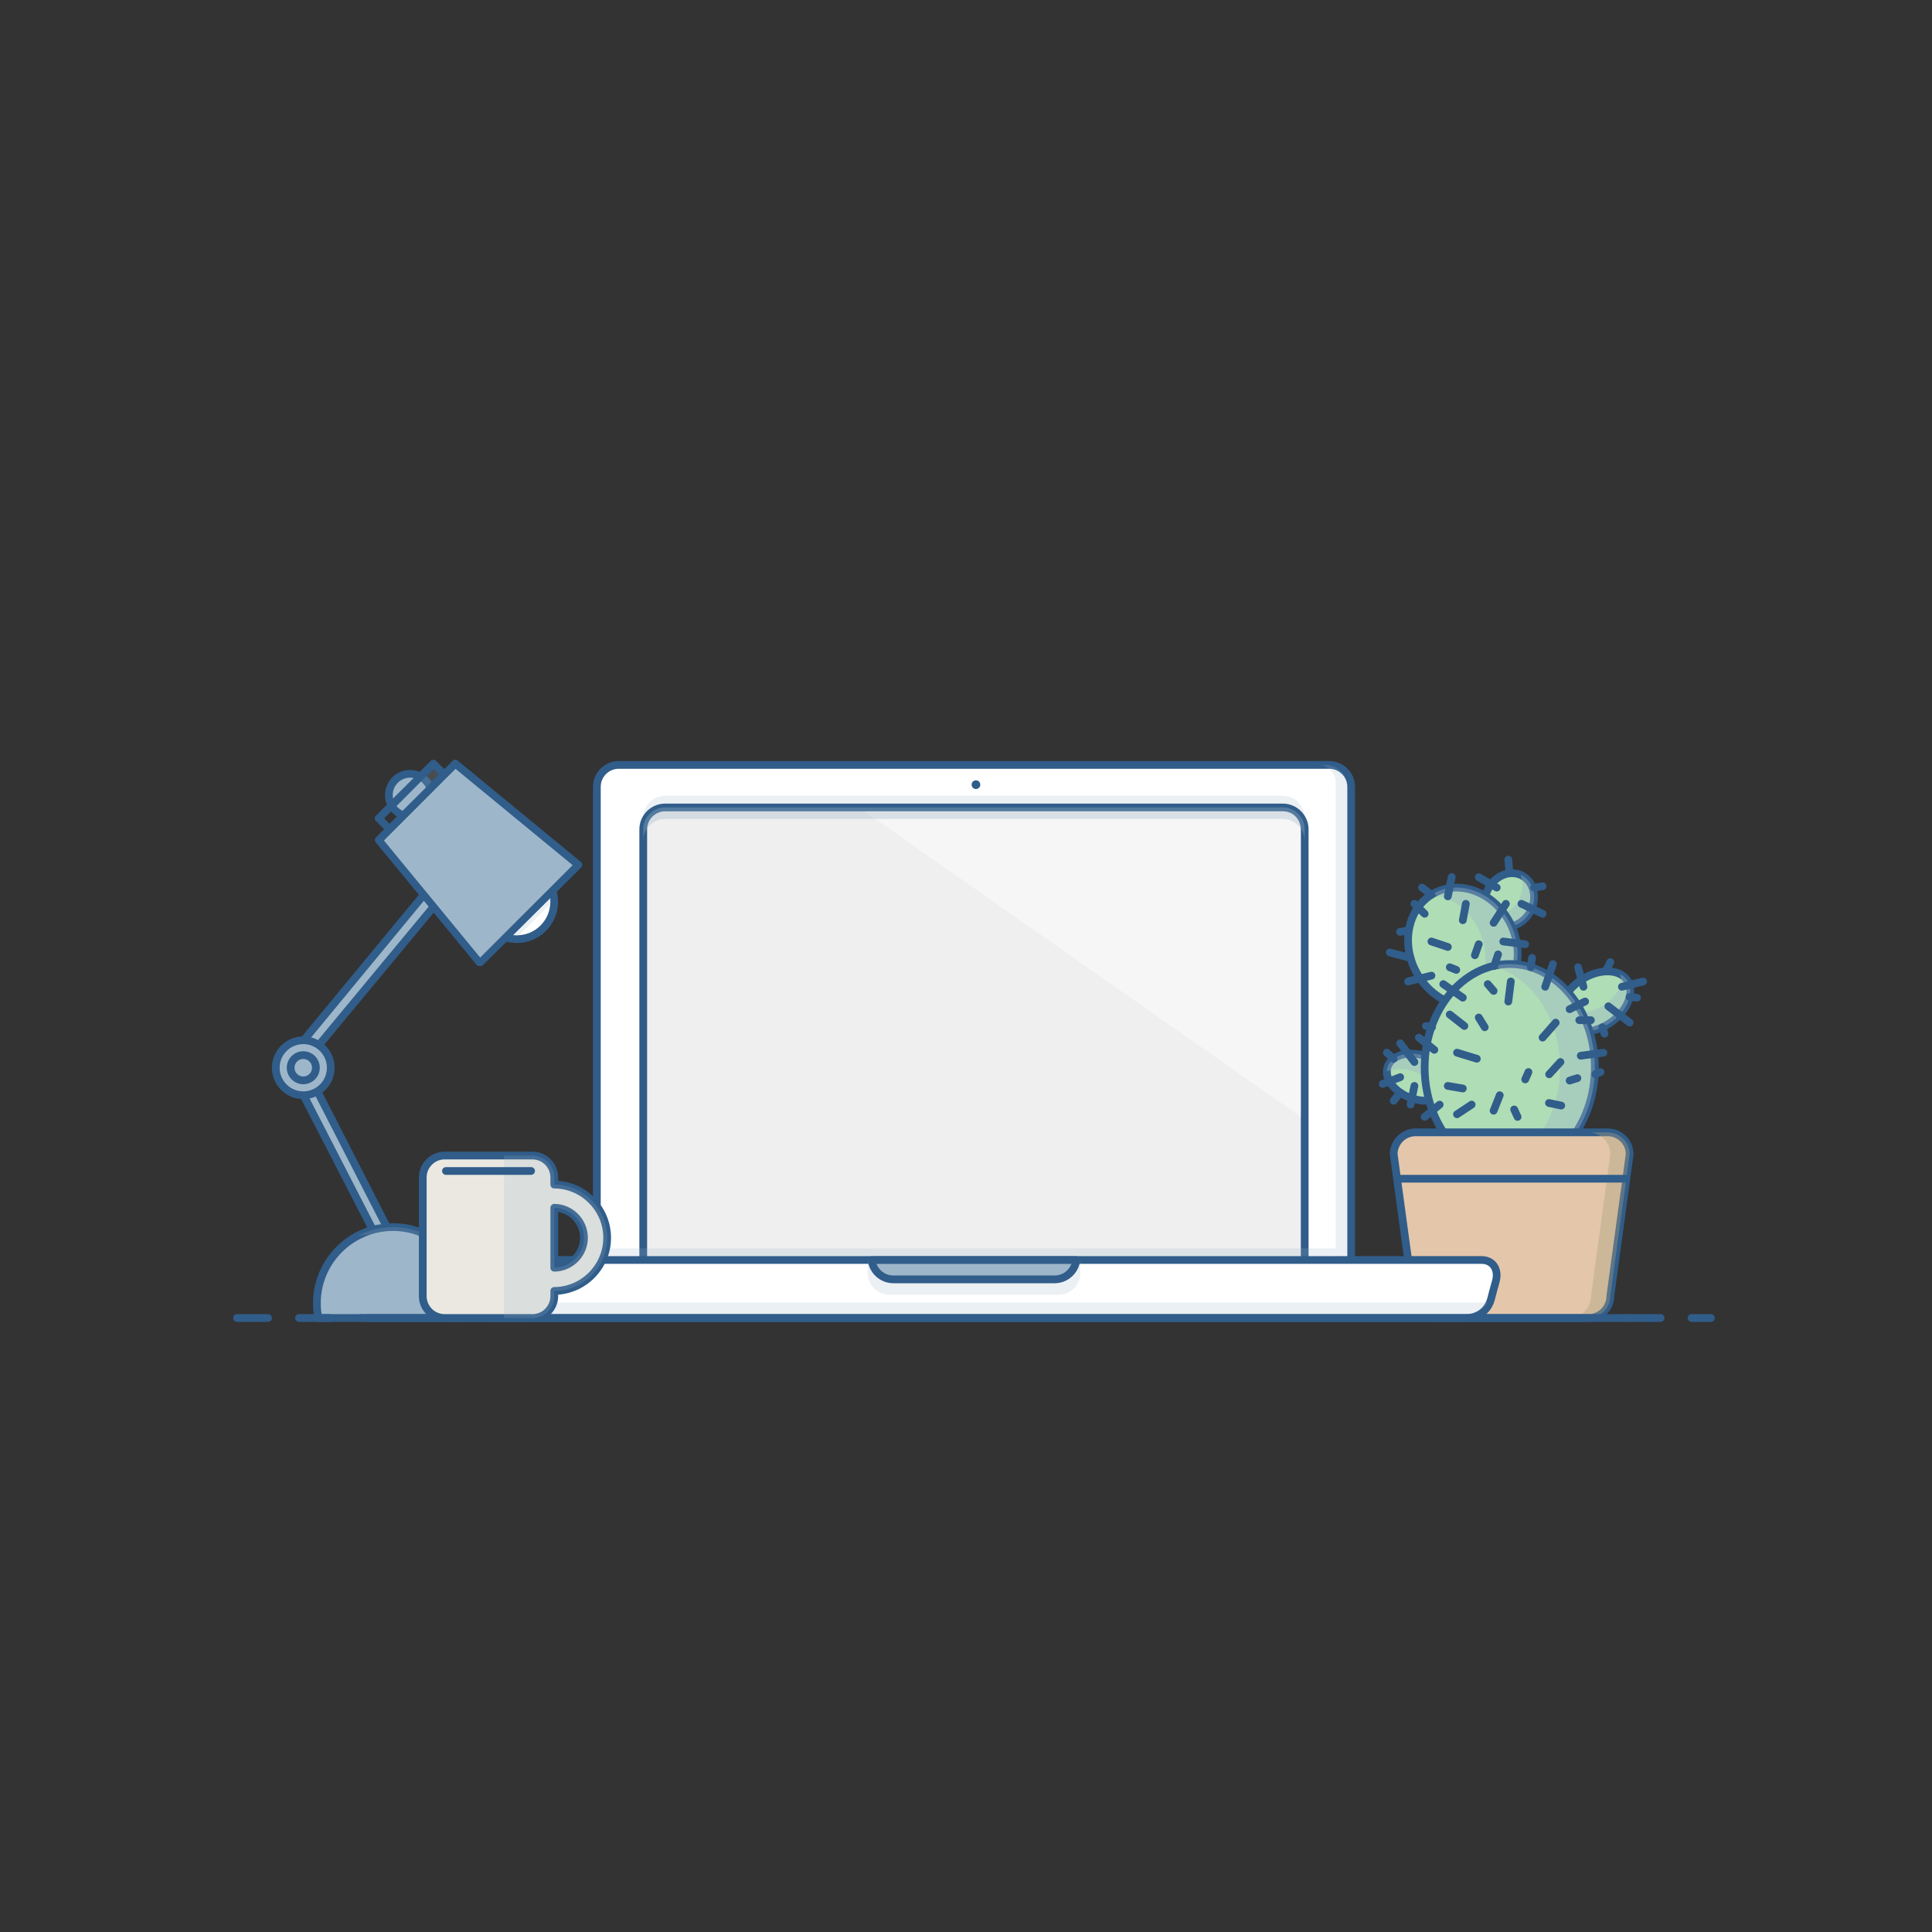 <svg xmlns="http://www.w3.org/2000/svg" width="2000" height="2000"><rect width="100%" height="100%" fill="#333333" stroke="none"/><rect width="100%" height="100%" fill="none"/><g class="currentLayer"><path d="M-349.157 1441.643h-139.87c-39.832 0-72.125-32.245-72.125-72.077 0-39.827 32.293-72.076 72.125-72.076h48.078c39.828 0 72.12-32.245 72.12-72.077s-32.292-72.077-72.12-72.077h-288.48c-39.831 0-72.123-32.245-72.123-72.077 0-39.831 32.292-72.077 72.123-72.077h485.18c39.827 0 72.119-32.245 72.119-72.077s-32.292-72.077-72.12-72.077h-345.31c-39.827 0-72.116-32.25-72.116-72.077 0-39.832 32.289-72.077 72.117-72.077h131.13c39.832 0 72.12-32.246 72.12-72.077 0-39.832-32.288-72.077-72.12-72.077h-288.48c-39.827 0-72.12-32.246-72.12-72.078s32.293-72.077 72.12-72.077h43.708c39.83 0 72.123-32.245 72.123-72.077 0-39.828-32.292-72.077-72.123-72.077h-437.1c-39.828 0-72.12 32.249-72.12 72.077 0 39.832 32.292 72.077 72.12 72.077h26.227c39.832 0 72.12 32.246 72.12 72.077s-32.288 72.078-72.12 72.078h-48.083c-39.828 0-72.12 32.245-72.12 72.077 0 39.83 32.292 72.077 72.12 72.077h-8.74c39.828 0 72.12 32.246 72.12 72.077 0 39.828-32.292 72.077-72.12 72.077h-476.44c-39.832 0-72.124 32.245-72.124 72.077s32.292 72.077 72.124 72.077h122.38c39.828 0 72.12 32.246 72.12 72.077 0 39.832-32.292 72.077-72.12 72.077h-17.483c-39.832 0-72.124 32.245-72.124 72.077s32.292 72.077 72.124 72.077h327.82c39.828 0 72.12 32.249 72.12 72.076 0 39.832-32.292 72.077-72.12 72.077h-166.1c-39.832 0-72.124 32.246-72.124 72.078 0 39.83 32.292 72.076 72.124 72.076h1031.5c39.83 0 72.124-32.245 72.124-72.076 0-39.832-32.292-72.078-72.123-72.078z" fill="#A7CFE8" class="selected"/><path fill="#9DB6C9" d="M438.75 926.19L311.52 1080.4l12.01 9.4 126.86-153.01z"/><path d="M323.52 1093.8c-.86 0-1.724-.277-2.456-.845l-12.013-9.342a4.022 4.022 0 0 1-1.521-2.722 4.019 4.019 0 0 1 .892-2.988l127.24-154.23a4.006 4.006 0 0 1 5.784-.411l11.637 10.598a4.005 4.005 0 0 1 .387 5.518l-126.86 152.97a4.004 4.004 0 0 1-3.085 1.446zm-6.295-13.976l5.694 4.427 121.95-147.04-5.701-5.193-121.94 147.81z" fill="#305D8A"/><path fill="#9DB6C9" d="M314.27 1133.8l75.33 146.5h16.02l-78.58-153.5z"/><path d="M405.62 1284.3h-16.017a4.007 4.007 0 0 1-3.563-2.175l-75.331-146.49a4.009 4.009 0 0 1 1.635-5.342l12.768-7.008a4.033 4.033 0 0 1 3.105-.316 4.018 4.018 0 0 1 2.389 2.002l78.58 153.5a4.007 4.007 0 0 1-3.566 5.831zm-13.573-8.009h7.023l-73.716-144-5.74 3.147 72.433 140.86z" fill="#305D8A"/><path d="M440.17 807.52c8.595 8.603 8.595 22.547 0 31.146-8.604 8.599-22.548 8.599-31.15 0-8.596-8.599-8.596-22.543 0-31.146 8.602-8.599 22.546-8.599 31.15 0z" fill="#9DB6C9"/><path d="M424.59 849.12c-6.953 0-13.491-2.706-18.407-7.622-10.144-10.147-10.144-26.657 0-36.809 4.916-4.916 11.454-7.622 18.407-7.622s13.491 2.706 18.406 7.622c10.144 10.151 10.144 26.661 0 36.809-4.916 4.916-11.454 7.622-18.406 7.622zm0-44.043a17.917 17.917 0 0 0-12.745 5.275c-7.019 7.027-7.019 18.461 0 25.484a17.915 17.915 0 0 0 12.745 5.275c4.813 0 9.338-1.874 12.744-5.275 7.02-7.023 7.02-18.457 0-25.484a17.915 17.915 0 0 0-12.744-5.275z" fill="#305D8A"/><path d="M562.38 906.16c15.11 15.114 15.11 39.617 0 54.73-15.11 15.106-39.617 15.11-54.73 0-15.11-15.114-15.106-39.621 0-54.73 15.114-15.11 39.62-15.11 54.73 0z" fill="#fff"/><path d="M535.02 976.22c-11.407 0-22.133-4.442-30.196-12.505-16.647-16.651-16.647-43.742 0-60.393 8.067-8.063 18.789-12.505 30.196-12.505 11.411 0 22.133 4.442 30.196 12.505 16.647 16.651 16.647 43.742 0 60.393-8.063 8.063-18.789 12.505-30.196 12.505zm0-77.395c-9.268 0-17.98 3.609-24.534 10.159-13.522 13.526-13.522 35.542 0 49.068 6.554 6.55 15.266 10.16 24.534 10.16s17.98-3.609 24.534-10.16c13.522-13.526 13.522-35.542 0-49.068-6.55-6.55-15.262-10.159-24.534-10.159z" fill="#305D8A"/><rect transform="rotate(-45.001 430.212 828.736)" x="390.21" y="814.75" fill="#9DB6C9"/><path d="M411.85 870.99a3.992 3.992 0 0 1-2.831-1.173l-19.818-19.818a4.003 4.003 0 0 1 0-5.662l56.631-56.631a4.006 4.006 0 0 1 5.662 0l19.818 19.822a4.003 4.003 0 0 1 0 5.662l-56.631 56.627a3.99 3.99 0 0 1-2.831 1.173zm-14.156-23.822l14.156 14.156 50.969-50.965-14.156-14.16-50.969 50.969z" fill="#305D8A"/><path fill="#9DB6C9" d="M598.73 895.3L496.79 997.23 392.03 869.81l79.28-79.28z"/><path d="M496.79 1000h-.195c-1.126 0-2.178.032-2.897-.844l-104.76-127.11c-1.311-1.591-1.197-3.758.262-5.216l79.28-79.206c1.462-1.455 3.793-1.529 5.373-.223l127.42 104.78a4.03 4.03 0 0 1 1.459 2.905 4.025 4.025 0 0 1-1.169 3.035l-101.93 101.32c-.751.755-1.772.559-2.832.559zm-99.363-129.92l99.653 121.2 95.692-95.692-121.2-99.653-74.141 74.141z" fill="#305D8A"/><path fill="#9DB6C9" d="M544.93 943.43l47.67-47.66-121.02-99.83L434.5 833zM423.172 821.686l25.484-25.484 5.663 5.663-25.484 25.483zM427.9 805.64s-11.571-3.136-19.591 8.932c0 0 6.14-1.146 9.209 1.45L427.9 805.64zM530.41 968.8l6.03.12 31.14-31.15 2.83-2.83-.24-5.42-39.4 39.4" opacity=".2"/><path d="M342.42 1105.3c0 15.721-12.744 28.461-28.464 28.461s-28.464-12.74-28.464-28.461c0-15.724 12.744-28.468 28.464-28.468s28.464 12.744 28.464 28.468z" fill="#9DB6C9"/><path d="M313.95 1137.8c-17.902 0-32.468-14.563-32.468-32.465 0-17.905 14.566-32.472 32.468-32.472s32.468 14.566 32.468 32.472c0 17.902-14.566 32.465-32.468 32.465zm0-56.928c-13.487 0-24.459 10.972-24.459 24.463 0 13.484 10.973 24.456 24.459 24.456s24.46-10.972 24.46-24.456c0-13.492-10.973-24.463-24.46-24.463z" fill="#305D8A"/><path d="M313.52 1080.9v48.919c12.013 0 24.459-10.949 24.459-24.456.001-13.514-12.446-24.463-24.459-24.463z" fill="#9DB6C9" opacity=".2"/><path d="M327.04 1105.3c0 7.223-5.858 13.081-13.084 13.081s-13.084-5.858-13.084-13.081c0-7.229 5.858-13.088 13.084-13.088s13.084 5.858 13.084 13.088z" fill="#9DB6C9"/><path d="M313.95 1122.4c-9.424 0-17.088-7.664-17.088-17.085 0-9.424 7.665-17.092 17.088-17.092 9.424 0 17.089 7.668 17.089 17.092 0 9.421-7.665 17.085-17.089 17.085zm0-26.168c-5.005 0-9.08 4.074-9.08 9.083 0 5.006 4.075 9.077 9.08 9.077s9.08-4.071 9.08-9.077c0-5.009-4.075-9.083-9.08-9.083z" fill="#305D8A"/><path d="M484.19 1364.4a79.304 79.304 0 0 0 1.509-15.281c0-43.531-35.288-78.819-78.819-78.819s-78.822 35.288-78.822 78.819c0 5.231.536 10.335 1.509 15.281h154.62z" fill="#9DB6C9"/><path d="M484.19 1368.4H329.57a4.009 4.009 0 0 1-3.93-3.23 83.314 83.314 0 0 1-1.584-16.056c0-45.671 37.157-82.823 82.827-82.823s82.823 37.152 82.823 82.823c0 5.29-.532 10.69-1.583 16.052a4.006 4.006 0 0 1-3.931 3.234zm-151.26-8.009h147.89a74.65 74.65 0 0 0 .872-11.277c0-41.251-33.563-74.814-74.815-74.814-41.255 0-74.818 33.563-74.818 74.814 0 3.726.293 7.507.868 11.277z" fill="#305D8A"/><path d="M406.88 1270.3c-13.292 0-25.793 3.324-36.781 9.131 4.161-.677 8.404-1.123 12.756-1.123 43.531 0 78.818 35.288 78.818 78.819 0 2.456-.14 4.876-.367 7.273h22.884a79.304 79.304 0 0 0 1.509-15.281c0-43.531-35.288-78.819-78.819-78.819zM440.99 935.27L325.75 1075.1l3.46 1.8 114.28-138.29zM326.87 1135.1l-3.17 1.4 67.74 131.8h3.67z" fill="#9DB6C9" opacity=".2"/><path d="M1584.7 942.83c-7.085 14.003-22.727 20.35-34.939 14.167-12.203-6.174-16.36-22.54-9.271-36.543 7.086-14.007 22.729-20.35 34.936-14.171 12.211 6.179 16.361 22.539 9.274 36.547z" fill="#AFDDB5"/><path d="M1559.7 963.36c-4.169 0-8.142-.938-11.814-2.796-6.948-3.52-11.898-9.882-13.939-17.925-1.991-7.841-.959-16.365 2.904-24.002 5.757-11.375 16.948-18.731 28.512-18.731 4.168 0 8.142.942 11.806 2.796 14.159 7.164 19.114 25.973 11.042 41.927-5.76 11.38-16.948 18.731-28.511 18.731zm5.662-55.446c-8.571 0-16.956 5.631-21.363 14.339-2.991 5.909-3.805 12.451-2.291 18.415 1.463 5.764 4.942 10.292 9.796 12.748 2.538 1.287 5.295 1.936 8.196 1.936 8.571 0 16.955-5.627 21.362-14.335 6.081-12.017 2.71-25.997-7.509-31.166-2.536-1.284-5.293-1.937-8.191-1.937z" fill="#305D8A"/><path d="M1575.4 906.28c-.499-.254-1.016-.454-1.524-.665 3.223 7.418 3.074 16.732-1.212 25.199-6.796 13.429-21.448 19.783-33.411 14.833 2.111 4.856 5.655 8.908 10.483 11.348 12.213 6.183 27.854-.164 34.939-14.167 7.088-14.009 2.938-30.369-9.275-36.548z" fill="#9DB6C9" opacity=".38"/><path d="M1562.8 954.83c16.212 30.892 7.625 67.334-19.177 81.399-26.811 14.065-61.676.422-77.884-30.47-16.213-30.889-7.63-67.33 19.177-81.4 26.806-14.065 61.672-.421 77.884 30.471z" fill="#AFDDB5"/><path d="M1521 1045.8c-23.505 0-46.554-14.978-58.715-38.155-8.29-15.793-10.738-33.473-6.894-49.787 3.891-16.518 13.748-29.668 27.756-37.02 7.586-3.981 15.853-5.999 24.572-5.999 23.506 0 46.555 14.977 58.72 38.154 8.286 15.794 10.738 33.478 6.894 49.788-3.895 16.521-13.749 29.669-27.756 37.021-7.586 3.98-15.856 5.998-24.577 5.998zm-13.28-122.95c-7.409 0-14.425 1.712-20.85 5.083-11.923 6.257-20.335 17.539-23.686 31.765-3.398 14.434-1.201 30.142 6.194 44.227 10.793 20.573 31.057 33.868 51.621 33.868 7.41 0 14.43-1.712 20.854-5.083 11.919-6.253 20.331-17.535 23.682-31.761 3.402-14.437 1.205-30.146-6.19-44.23-10.796-20.573-31.06-33.869-51.625-33.869z" fill="#305D8A"/><path d="M1562.8 954.83c-16.212-30.893-51.078-44.536-77.884-30.47-1.014.532-1.943 1.153-2.906 1.748 22.748 1.999 44.153 19.529 52.447 45.564 8.725 27.389.188 55.517-19.208 69.727 9.698 1.057 19.478-.5 28.374-5.169 26.802-14.066 35.389-50.508 19.177-81.4z" fill="#9DB6C9" opacity=".38"/><ellipse transform="rotate(18.584 1468.807 1115.197)" cx="1468.8" cy="1115.1" rx="34.036" ry="23.024" fill="#AFDDB5"/><path d="M1476.5 1143.5c-5.419 0-10.93-.932-16.376-2.762-20.222-6.8-32.276-23.377-27.448-37.743 3.372-10.03 14.215-16.26 28.293-16.26 5.419 0 10.93.931 16.377 2.761 20.221 6.801 32.275 23.377 27.447 37.744-3.372 10.029-14.215 16.26-28.293 16.26zm-15.532-48.756c-10.371 0-18.493 4.238-20.698 10.801-3.289 9.775 6.972 22.414 22.402 27.6 4.626 1.557 9.275 2.346 13.827 2.346 10.371 0 18.493-4.238 20.698-10.8 3.289-9.776-6.973-22.415-22.402-27.601-4.625-1.556-9.275-2.346-13.827-2.346z" fill="#305D8A"/><path d="M1476.1 1093.3c-17.816-5.99-35.546-1.075-39.597 10.977-.544 1.619-.794 3.289-.81 4.975 7.637-3.188 17.992-3.434 28.393.066 15.424 5.186 25.838 16.842 25.735 27.697 5.443-2.272 9.519-6.029 11.203-11.043 4.052-12.052-7.105-26.682-24.924-32.672z" fill="#9DB6C9" opacity=".38"/><path d="M1684.6 1015c8.149 12.361-.055 32.156-18.332 44.212-18.273 12.056-39.703 11.802-47.855-.56-8.149-12.36.055-32.158 18.328-44.211 18.281-12.056 39.702-11.806 47.859.559z" fill="#AFDDB5"/><path d="M1639 1072.1c-10.637 0-19.126-3.993-23.909-11.238-9.354-14.191-.621-36.512 19.466-49.76 9.331-6.151 19.807-9.542 29.501-9.542 10.637 0 19.126 3.993 23.908 11.238 9.354 14.188.618 36.508-19.471 49.76-9.326 6.152-19.802 9.542-29.495 9.542zm25.057-62.531c-8.142 0-17.054 2.917-25.09 8.22-16.126 10.633-23.998 28.339-17.189 38.662 3.249 4.928 9.365 7.641 17.222 7.641 8.145 0 17.053-2.921 25.085-8.22 16.127-10.637 23.998-28.343 17.194-38.662-3.25-4.928-9.366-7.641-17.222-7.641z" fill="#305D8A"/><path d="M1684.6 1015c-1.857-2.815-4.427-4.97-7.469-6.526 4.356 13.93-8.481 30.725-28.983 37.717-11.982 4.087-23.933 3.902-32.817.324-.21 4.419.743 8.587 3.082 12.138 8.152 12.361 29.582 12.615 47.855.56 18.277-12.057 26.481-31.852 18.332-44.213z" fill="#9DB6C9" opacity=".38"/><ellipse cx="1562.9" cy="1105.1" rx="88.094" ry="107.11" fill="#AFDDB5"/><path d="M1562.9 1216.2c-50.785 0-92.099-49.847-92.099-111.12s41.313-111.12 92.099-111.12 92.099 49.846 92.099 111.12-41.314 111.12-92.099 111.12zm0-214.23c-46.366 0-84.09 46.257-84.09 103.11 0 56.854 37.724 103.11 84.09 103.11s84.09-46.256 84.09-103.11c-.001-56.853-37.724-103.11-84.09-103.11z" fill="#305D8A"/><path d="M1562.9 998c-6.179 0-12.2.782-18.019 2.252 40.011 10.113 70.074 53.213 70.074 104.86s-30.063 94.75-70.074 104.86a73.342 73.342 0 0 0 18.019 2.252c48.654 0 88.094-47.957 88.094-107.11s-39.44-107.11-88.094-107.11z" fill="#9DB6C9" opacity=".38"/><path d="M1667 1341.7c0 12.537-10.167 22.7-22.704 22.7h-158.81c-12.536 0-22.704-10.163-22.704-22.7l-20.021-146.81c0-12.536 10.168-22.699 22.704-22.699h198.85c12.537 0 22.704 10.163 22.704 22.699l-20.022 146.81z" fill="#E4C6AA"/><path d="M1644.3 1368.4h-158.81c-14.633 0-26.556-11.825-26.708-26.423l-19.986-146.55a4.198 4.198 0 0 1-.035-.54c0-14.727 11.981-26.704 26.708-26.704h198.85c14.727 0 26.708 11.978 26.708 26.704 0 .181-.012.364-.035.54l-19.985 146.55c-.154 14.597-12.077 26.423-26.71 26.423zm-197.53-173.77l19.986 146.52c.023.176.035.359.035.539 0 10.309 8.388 18.696 18.699 18.696h158.81c10.313 0 18.7-8.388 18.7-18.696 0-.18.011-.363.035-.539l19.986-146.52c-.141-10.191-8.475-18.438-18.7-18.438h-198.85c-10.225-.001-18.558 8.247-18.698 18.438z" fill="#305D8A"/><path d="M1664.3 1172.2h-20.021c12.537 0 22.704 10.163 22.704 22.699l-20.021 146.81c0 12.537-10.167 22.7-22.704 22.7h20.021c12.537 0 22.704-10.163 22.704-22.7l20.021-146.81c0-12.536-10.167-22.699-22.704-22.699z" fill="#AA9E80" opacity=".38"/><path d="M1398.7 1309.7c0 12.537-10.167 22.7-22.704 22.7h-735.43c-12.537 0-22.704-10.163-22.704-22.7V814.52c0-12.537 10.167-22.7 22.704-22.7h735.43c12.537 0 22.704 10.163 22.704 22.7v495.18z" fill="#fff"/><path d="M1376 1336.4H640.57c-14.727 0-26.708-11.979-26.708-26.705v-495.18c0-14.727 11.981-26.705 26.708-26.705H1376c14.727 0 26.709 11.978 26.709 26.705v495.18c.001 14.726-11.982 26.704-26.708 26.704zM640.57 795.82c-10.312 0-18.7 8.388-18.7 18.696v495.18c0 10.308 8.388 18.696 18.7 18.696H1376c10.312 0 18.7-8.389 18.7-18.696v-495.18c0-10.308-8.389-18.696-18.7-18.696H640.57z" fill="#305D8A"/><path d="M1372 791.78h-7.328c9.952 0 18.02 8.067 18.02 18.019v490.52h12.013v-485.84c-.001-12.538-10.168-22.7-22.705-22.7zM1350.6 1189.5c0 12.537-10.167 22.699-22.704 22.699h-639.32c-12.537 0-22.704-10.162-22.704-22.699V846.48c0-12.537 10.167-22.7 22.704-22.7h639.32c12.537 0 22.704 10.164 22.704 22.7v343.02z" fill="#9DB6C9" opacity=".2"/><path d="M1350.6 1301.6c0 12.536-10.167 22.7-22.704 22.7h-639.32c-12.537 0-22.704-10.164-22.704-22.7V858.48c0-12.537 10.167-22.7 22.704-22.7h639.32c12.537 0 22.704 10.163 22.704 22.7v443.12z" fill="#EFEFEF"/><path d="M1327.9 1328.4H688.58c-14.727 0-26.708-11.978-26.708-26.704v-443.12c0-14.727 11.981-26.704 26.708-26.704h639.32c14.727 0 26.708 11.978 26.708 26.704v443.12c0 14.727-11.982 26.705-26.708 26.705zM688.58 839.88c-10.312 0-18.699 8.388-18.699 18.695v443.12c0 10.308 8.388 18.695 18.699 18.695h639.32c10.312 0 18.699-8.388 18.699-18.695v-443.12c0-10.308-8.388-18.695-18.699-18.695H688.58z" fill="#305D8A"/><path d="M1326.9 839.83H894.63l451.98 316.34V862.53c0-17.022-8.591-22.7-19.709-22.7z" fill="#fff" opacity=".41"/><path d="M1533.6 1304.3H486.9c-12.537 0-18.289 10.691-14.695 22.7 1.196 4.005 3.645 13.3 4.677 17.347 3.101 12.146 13.499 20.018 26.036 20.018h1014.7c12.537 0 22.935-7.872 26.036-20.018 1.032-4.047 3.48-13.342 4.677-17.347 3.593-12.008-2.159-22.7-14.696-22.7z" fill="#fff"/><path d="M1517.6 1368.4H502.9c-14.375 0-26.399-9.256-29.915-23.033-.993-3.887-3.449-13.226-4.634-17.19-2.296-7.66-1.333-15.117 2.639-20.447 3.555-4.774 9.198-7.402 15.892-7.402h1046.7c6.694 0 12.337 2.628 15.892 7.402 3.974 5.33 4.936 12.787 2.64 20.451-1.185 3.961-3.641 13.3-4.634 17.187-3.514 13.776-15.538 23.032-29.914 23.032zm-1030.7-60.065c-4.161 0-7.434 1.443-9.471 4.177-2.444 3.28-2.948 8.156-1.388 13.369 1.232 4.129 3.684 13.44 4.72 17.507 2.64 10.327 11.337 17.003 22.157 17.003h1014.7c10.821 0 19.518-6.676 22.157-17.003 1.036-4.066 3.488-13.378 4.72-17.503 1.561-5.217 1.056-10.093-1.388-13.373-2.038-2.733-5.311-4.177-9.472-4.177h-1046.7z" fill="#305D8A"/><path d="M1076.9 1304.3H898.18v13.339c0 12.537 10.167 22.7 22.704 22.7h174.83c12.536 0 22.703-10.163 22.703-22.7V1304.3H1076.9z" fill="#9DB6C9" opacity=".2"/><path d="M1076.9 1304.3H902.36c1.329 11.271 10.902 20.022 22.532 20.022h166.82c11.63 0 21.202-8.752 22.532-20.022h-37.342z" fill="#9DB6C9"/><path d="M1091.7 1328.4H924.88c-13.526 0-24.925-10.129-26.509-23.557a4.004 4.004 0 0 1 3.977-4.474h211.88c1.142 0 2.232.489 2.991 1.345a3.991 3.991 0 0 1 .985 3.129c-1.583 13.428-12.982 23.557-26.508 23.557zm-184.28-20.022c2.702 7.085 9.561 12.013 17.456 12.013h166.82c7.896 0 14.754-4.928 17.457-12.013h-201.73z" fill="#305D8A"/><path d="M480.37 1348.4c4.802 7.478 13.057 12.014 22.559 12.014h1014.7c9.503 0 17.758-4.536 22.56-12.014h-1059.8z" fill="#9DB6C9" opacity=".2"/><path d="M1327.9 835.82H688.58c-12.537 0-22.704 10.163-22.704 22.7v12.013c0-12.537 10.167-22.7 22.704-22.7h639.32c12.537 0 22.704 10.164 22.704 22.7V858.52c0-12.537-10.167-22.7-22.704-22.7z" fill="#9DB6C9" opacity=".33"/><path fill="#9DB6C9" d="M617.84 1292.3h764.82v8.009H617.84z" opacity=".2"/><circle cx="1010.3" cy="812.3" r="4.505" fill="#305D8A"/><path d="M1366.6 791.98c.665-.078 1.314-.203 2.002-.203h-2.002v.203z" fill="#9DB6C9" opacity=".2"/><path d="M1771.1 1368.4h-20.021c-2.213 0-4.005-1.792-4.005-4.005s1.792-4.004 4.005-4.004h20.021c2.214 0 4.005 1.791 4.005 4.004s-1.791 4.005-4.005 4.005zm-52.055 0h-32.034c-2.214 0-4.004-1.792-4.004-4.005s1.79-4.004 4.004-4.004h32.034c2.213 0 4.004 1.791 4.004 4.004s-1.792 4.005-4.004 4.005z" fill="#305D8A"/><path d="M1687 1368.4H377.6c-2.213 0-4.004-1.792-4.004-4.005s1.791-4.004 4.004-4.004H1687c2.214 0 4.004 1.791 4.004 4.004s-1.79 4.005-4.004 4.005z" fill="#305D8A"/><path d="M373.62 1368.4c-2.209 0-4.024-1.792-4.024-4.005s1.771-4.004 3.985-4.004h.039c2.213 0 4.004 1.791 4.004 4.004s-1.791 4.005-4.004 4.005zm-32.073 0h-32.035c-2.213 0-4.004-1.792-4.004-4.005s1.791-4.004 4.004-4.004h32.035c2.213 0 4.004 1.791 4.004 4.004s-1.791 4.005-4.004 4.005zm-64.068 0h-32.035c-2.213 0-4.004-1.792-4.004-4.005s1.791-4.004 4.004-4.004h32.035c2.213 0 4.004 1.791 4.004 4.004s-1.792 4.005-4.004 4.005z" fill="#305D8A"/><path fill="#fff" d="M1575 935.64l21.9 10.3"/><path d="M1596.9 949.95c-.57 0-1.153-.121-1.704-.383l-21.845-10.3a4.007 4.007 0 0 1-1.912-5.33 3.997 3.997 0 0 1 5.33-1.912l21.845 10.3a4.006 4.006 0 0 1-1.714 7.625z" fill="#305D8A"/><path fill="#fff" d="M1562.6 904.11l-1.2-14.23"/><path d="M1562.6 908.12a3.999 3.999 0 0 1-3.984-3.671l-1.189-14.23a3.998 3.998 0 0 1 3.656-4.321c2.249-.262 4.138 1.451 4.321 3.656l1.188 14.23a3.998 3.998 0 0 1-3.992 4.336z" fill="#305D8A"/><path fill="#fff" d="M1549.4 918.82l-18.6-10.7"/><path d="M1549.4 922.82c-.68 0-1.365-.172-1.998-.536l-18.547-10.699a4.005 4.005 0 1 1 4.004-6.937l18.548 10.699a4.005 4.005 0 0 1-2.007 7.473z" fill="#305D8A"/><path fill="#fff" d="M1588.1 918.82l8.8-1.35"/><path d="M1588.1 922.82a4.004 4.004 0 0 1-.602-7.961l8.759-1.345a4 4 0 0 1 4.563 3.352 4.001 4.001 0 0 1-3.351 4.563l-8.76 1.345c-.203.03-.41.046-.609.046z" fill="#305D8A"/><path fill="#fff" d="M1596.9 1074.1l13.5-15.5"/><path d="M1596.9 1078.1a4.003 4.003 0 0 1-3.011-6.643l13.546-15.455a4.004 4.004 0 0 1 6.021 5.28l-13.545 15.453a3.994 3.994 0 0 1-3.011 1.365z" fill="#305D8A"/><path fill="#fff" d="M1665 1041.8l22 16.8"/><path d="M1687 1062.6a3.989 3.989 0 0 1-2.429-.825l-22.023-16.857a4.001 4.001 0 0 1-.746-5.612 4.005 4.005 0 0 1 5.611-.747l22.023 16.858a4 4 0 0 1 .746 5.611 3.986 3.986 0 0 1-3.182 1.572z" fill="#305D8A"/><path fill="#fff" d="M1658.7 1063.4l2.3 6.7"/><path d="M1661 1074.1a4.007 4.007 0 0 1-3.786-2.701l-2.287-6.656a4 4 0 0 1 2.483-5.088 3.999 3.999 0 0 1 5.087 2.483l2.288 6.656a4 4 0 0 1-3.785 5.306z" fill="#305D8A"/><path fill="#fff" d="M1639.2 1021.5l-5.6-20.2"/><path d="M1639.2 1025.5a4.008 4.008 0 0 1-3.856-2.933l-5.591-20.135a4.007 4.007 0 0 1 2.787-4.931 4.011 4.011 0 0 1 4.931 2.788l5.593 20.135a4.008 4.008 0 0 1-3.864 5.076z" fill="#305D8A"/><path fill="#fff" d="M1663 1004l4-8"/><path d="M1663 1008a4.005 4.005 0 0 1-3.577-5.796l4.004-8.008a4.004 4.004 0 1 1 7.164 3.582l-4.005 8.008A4.004 4.004 0 0 1 1663 1008z" fill="#305D8A"/><path fill="#fff" d="M1679 1021.5l22-5.5"/><path d="M1679 1025.5a4.004 4.004 0 0 1-.958-7.891l22.023-5.451c2.144-.521 4.317.777 4.849 2.924s-.777 4.317-2.924 4.85l-22.024 5.451a4.122 4.122 0 0 1-.966.117z" fill="#305D8A"/><path fill="#fff" d="M1687 1032.2l7.3.6"/><path d="M1694.3 1036.8a3.43 3.43 0 0 1-.348-.016l-7.34-.629a4 4 0 0 1-3.645-4.333c.188-2.197 2.104-3.919 4.332-3.645l7.341.629a4.005 4.005 0 1 1-.34 7.994z" fill="#305D8A"/><path fill="#fff" d="M1498.8 927.92l4-20.02"/><path d="M1498.8 931.93a4.005 4.005 0 0 1-3.93-4.79l4.004-20.021c.434-2.17 2.53-3.594 4.712-3.14a4.006 4.006 0 0 1 3.141 4.712l-4.005 20.022a4.002 4.002 0 0 1-3.922 3.217z" fill="#305D8A"/><path fill="#fff" d="M1481.8 926.19l-9.7-7.37"/><path d="M1481.8 930.2a3.971 3.971 0 0 1-2.417-.817l-9.71-7.375a3.995 3.995 0 0 1-.767-5.608 3.994 3.994 0 0 1 5.607-.766l9.71 7.375a3.995 3.995 0 0 1 .767 5.607 3.987 3.987 0 0 1-3.19 1.584z" fill="#305D8A"/><path fill="#fff" d="M1481.8 1010l-24.2 6"/><path d="M1457.6 1020a4.006 4.006 0 0 1-.963-7.891l24.21-6.007c2.143-.517 4.317.774 4.854 2.921a4.01 4.01 0 0 1-2.921 4.853l-24.21 6.007c-.325.078-.65.117-.97.117z" fill="#305D8A"/><path fill="#fff" d="M1498.8 980.29l-17-5.65"/><path d="M1498.8 984.3a4.03 4.03 0 0 1-1.263-.204l-16.987-5.654a4.008 4.008 0 0 1-2.538-5.064c.696-2.1 2.969-3.222 5.064-2.538l16.986 5.655a4.009 4.009 0 0 1 2.539 5.064 4.006 4.006 0 0 1-3.801 2.741z" fill="#305D8A"/><path fill="#fff" d="M1514.3 952.61l3.2-16.97"/><path d="M1514.3 956.62a4.007 4.007 0 0 1-3.942-4.736l3.152-16.971c.402-2.174 2.495-3.625 4.669-3.207a4.005 4.005 0 0 1 3.206 4.669l-3.151 16.971a4.007 4.007 0 0 1-3.934 3.274z" fill="#305D8A"/><path fill="#fff" d="M1546.2 955.28l12.6-19.64"/><path d="M1546.2 959.29a3.977 3.977 0 0 1-2.166-.641 3.996 3.996 0 0 1-1.193-5.534l12.682-19.642a3.999 3.999 0 0 1 5.533-1.193 3.996 3.996 0 0 1 1.193 5.533l-12.682 19.643a3.994 3.994 0 0 1-3.367 1.834z" fill="#305D8A"/><path fill="#fff" d="M1556.2 974.64l22.7 2.82"/><path d="M1578.9 981.47c-.164 0-.332-.008-.501-.032l-22.692-2.827a4.003 4.003 0 0 1-3.476-4.47c.273-2.194 2.24-3.738 4.469-3.477l22.693 2.827a4.004 4.004 0 0 1 3.476 4.47 4.004 4.004 0 0 1-3.969 3.509z" fill="#305D8A"/><path fill="#fff" d="M1460.2 991.68l-21.5-5.7"/><path d="M1460.2 995.69c-.34 0-.688-.042-1.031-.132l-21.465-5.698a4.008 4.008 0 0 1-2.843-4.899 4.014 4.014 0 0 1 4.899-2.843l21.465 5.698a4.008 4.008 0 0 1 2.843 4.899 4.009 4.009 0 0 1-3.868 2.975z" fill="#305D8A"/><path fill="#fff" d="M1449.4 964.63l8.2-1.27"/><path d="M1449.4 968.63a4.004 4.004 0 0 1-.61-7.962l8.138-1.263a4 4 0 0 1 4.571 3.344 4.003 4.003 0 0 1-3.344 4.571l-8.137 1.264c-.208.03-.414.046-.618.046z" fill="#305D8A"/><path fill="#fff" d="M1526.8 988.83l4-11.37"/><path d="M1526.8 992.84a4.002 4.002 0 0 1-3.777-5.334l4.004-11.368c.734-2.088 3.03-3.171 5.107-2.448a4.003 4.003 0 0 1 2.447 5.107l-4.005 11.368a4.002 4.002 0 0 1-3.776 2.675z" fill="#305D8A"/><path fill="#fff" d="M1474.8 945.94l-10.6-10.3"/><path d="M1474.8 949.95a3.994 3.994 0 0 1-2.797-1.138l-10.569-10.3a4.002 4.002 0 0 1-.07-5.662 4.01 4.01 0 0 1 5.662-.07l10.57 10.3a4.003 4.003 0 0 1-2.796 6.87z" fill="#305D8A"/><path fill="#fff" d="M1500.8 1001.3l6.7 2.7"/><path d="M1507.5 1008a4.01 4.01 0 0 1-1.49-.285l-6.672-2.671a4.01 4.01 0 0 1-2.229-5.209 4.014 4.014 0 0 1 5.208-2.229l6.672 2.671a4.008 4.008 0 0 1 2.229 5.208 4.007 4.007 0 0 1-3.718 2.515z" fill="#305D8A"/><path fill="#fff" d="M1464.2 1099.4l-14.8-19.3"/><path d="M1464.2 1103.4a3.998 3.998 0 0 1-3.19-1.579l-14.739-19.354a4.007 4.007 0 0 1 .763-5.611 4 4 0 0 1 5.612.764l14.738 19.352a4.006 4.006 0 0 1-3.184 6.428z" fill="#305D8A"/><path fill="#fff" d="M1442.7 1096l-7-6.2"/><path d="M1442.7 1100a3.995 3.995 0 0 1-2.659-1.009l-7.062-6.266a4.005 4.005 0 0 1 5.317-5.99l7.063 6.265a4.007 4.007 0 0 1 .337 5.654 3.993 3.993 0 0 1-2.996 1.346z" fill="#305D8A"/><path fill="#fff" d="M1449.4 1115.1l-18 7"/><path d="M1431.4 1126.1a4.007 4.007 0 0 1-3.734-2.559 4.008 4.008 0 0 1 2.288-5.181l18.073-7.008a4.016 4.016 0 0 1 5.182 2.288 4.009 4.009 0 0 1-2.287 5.181l-18.074 7.008a4.009 4.009 0 0 1-1.448.271z" fill="#305D8A"/><path fill="#fff" d="M1449.4 1131l-6.7 8.5"/><path d="M1442.7 1143.5a3.958 3.958 0 0 1-2.482-.869 4 4 0 0 1-.649-5.623l6.727-8.478a3.996 3.996 0 0 1 5.623-.649 4 4 0 0 1 .648 5.623l-6.726 8.479a4.002 4.002 0 0 1-3.141 1.517z" fill="#305D8A"/><path fill="#fff" d="M1464.2 1124.1l-4 19.4"/><path d="M1460.2 1147.5a4.008 4.008 0 0 1-3.926-4.813l4.004-19.354a4.006 4.006 0 0 1 4.732-3.112 4.009 4.009 0 0 1 3.113 4.731l-4.005 19.353a4.006 4.006 0 0 1-3.918 3.195z" fill="#305D8A"/><path fill="#fff" d="M1599.6 1021.5l8-23.5"/><path d="M1599.6 1025.5a4.003 4.003 0 0 1-3.789-5.298l8.009-23.471a3.997 3.997 0 0 1 5.084-2.495 4.003 4.003 0 0 1 2.495 5.083l-8.01 23.47a4.005 4.005 0 0 1-3.789 2.711z" fill="#305D8A"/><path fill="#fff" d="M1584.7 1001.3l1.3-9.62"/><path d="M1584.7 1005.3a4.005 4.005 0 0 1-3.977-4.509l1.224-9.651c.281-2.194 2.261-3.707 4.478-3.469a4.008 4.008 0 0 1 3.469 4.478l-1.224 9.651a4.01 4.01 0 0 1-3.97 3.5z" fill="#305D8A"/><path fill="#fff" d="M1514.3 1032.8l-20.2-14.1"/><path d="M1514.3 1036.8a3.99 3.99 0 0 1-2.284-.715l-20.204-14.051a4.005 4.005 0 0 1-1.001-5.575 3.997 3.997 0 0 1 5.575-1.002l20.205 14.05a4.008 4.008 0 0 1 1.001 5.577 4 4 0 0 1-3.292 1.716z" fill="#305D8A"/><path fill="#fff" d="M1546.8 1000l4-12.01"/><path d="M1546.8 1004a3.97 3.97 0 0 1-1.267-.208 4 4 0 0 1-2.53-5.063l4.005-12.013a3.99 3.99 0 0 1 5.064-2.53 4.001 4.001 0 0 1 2.529 5.064l-4.005 12.013a4 4 0 0 1-3.796 2.737z" fill="#305D8A"/><path fill="#fff" d="M1540.1 1018.7l6.1 7.1"/><path d="M1546.2 1029.8a4 4 0 0 1-3.029-1.384l-6.073-7.028a4.01 4.01 0 0 1 .41-5.65 4.01 4.01 0 0 1 5.65.411l6.073 7.027a4.01 4.01 0 0 1-.41 5.65 3.996 3.996 0 0 1-2.621.974z" fill="#305D8A"/><path fill="#fff" d="M1564 1016l-2.6 20.8"/><path d="M1561.4 1040.8a4.004 4.004 0 0 1-3.978-4.505l2.608-20.78c.273-2.186 2.229-3.715 4.474-3.472a4.001 4.001 0 0 1 3.472 4.473l-2.607 20.78a4.007 4.007 0 0 1-3.969 3.504z" fill="#305D8A"/><path fill="#fff" d="M1624.9 1044.7l16-7.9"/><path d="M1624.9 1048.7a4.005 4.005 0 0 1-1.78-7.594l16.018-7.915a3.998 3.998 0 0 1 5.364 1.814 4.005 4.005 0 0 1-1.813 5.366l-16.018 7.914a3.993 3.993 0 0 1-1.771.415z" fill="#305D8A"/><path fill="#fff" d="M1634.9 1056.1h12"/><path d="M1646.9 1060.1h-12.013a4.001 4.001 0 0 1-4.004-4.005 4.001 4.001 0 0 1 4.004-4.004h12.013a4.001 4.001 0 0 1 4.004 4.004 4.001 4.001 0 0 1-4.004 4.005z" fill="#305D8A"/><path fill="#fff" d="M1468.8 1074.1l16 12.7"/><path d="M1484.8 1090.8a3.998 3.998 0 0 1-2.483-.863l-16.018-12.678a4.009 4.009 0 0 1-.652-5.627 4.002 4.002 0 0 1 5.627-.653l16.018 12.678a4.01 4.01 0 0 1 .652 5.627 4.01 4.01 0 0 1-3.144 1.516z" fill="#305D8A"/><path fill="#fff" d="M1481.8 1063.1l-5.7-1"/><path d="M1481.8 1067.1c-.239 0-.478-.021-.721-.063l-5.705-1.037a4.011 4.011 0 0 1-3.226-4.657c.395-2.178 2.471-3.605 4.657-3.226l5.705 1.036a4.005 4.005 0 1 1-.71 7.947z" fill="#305D8A"/><path fill="#fff" d="M1500.8 1050.2l15.1 11.9"/><path d="M1515.9 1066.1a3.985 3.985 0 0 1-2.472-.855l-15.106-11.873a4.004 4.004 0 0 1-.672-5.623 3.997 3.997 0 0 1 5.623-.672l15.105 11.872a4.005 4.005 0 0 1-2.478 7.151z" fill="#305D8A"/><path fill="#fff" d="M1530.8 1053.4l6.2 10"/><path d="M1537 1067.4a4.01 4.01 0 0 1-3.414-1.9l-6.187-10.03a4.013 4.013 0 0 1 1.307-5.514 4.014 4.014 0 0 1 5.514 1.306l6.187 10.03a4.013 4.013 0 0 1-1.307 5.514 4.02 4.02 0 0 1-2.1.594z" fill="#305D8A"/><path fill="#fff" d="M1603.7 1112.1l11.6-12.7"/><path d="M1603.7 1116.1a4.006 4.006 0 0 1-2.953-6.71l11.631-12.682a4.005 4.005 0 1 1 5.904 5.412l-11.63 12.682a3.994 3.994 0 0 1-2.952 1.298z" fill="#305D8A"/><path fill="#fff" d="M1624.9 1118.6l8-2.5"/><path d="M1624.9 1122.6a4.002 4.002 0 0 1-3.82-2.812 4 4 0 0 1 2.628-5.014l8.008-2.503c2.104-.672 4.353.513 5.014 2.628a4 4 0 0 1-2.628 5.013l-8.009 2.503a3.925 3.925 0 0 1-1.193.185z" fill="#305D8A"/><path fill="#fff" d="M1636.4 1092.9l23.4-3.1"/><path d="M1636.4 1096.9a4.005 4.005 0 0 1-.527-7.973l23.428-3.133c2.217-.27 4.207 1.251 4.5 3.438a4.005 4.005 0 0 1-3.437 4.501l-23.428 3.132c-.18.024-.359.035-.536.035z" fill="#305D8A"/><path fill="#fff" d="M1651.5 1112.1l5.5-2.3"/><path d="M1651.5 1116.1a4.002 4.002 0 0 1-3.676-2.416 4.006 4.006 0 0 1 2.089-5.264l5.415-2.339a4.005 4.005 0 0 1 3.176 7.352l-5.416 2.339a3.982 3.982 0 0 1-1.588.328z" fill="#305D8A"/><path fill="#fff" d="M1490.3 1143.5l-15.5 12.7"/><path d="M1474.8 1160.2a4.005 4.005 0 0 1-2.537-7.105l15.531-12.682a4.004 4.004 0 0 1 5.636.567 4.002 4.002 0 0 1-.567 5.634l-15.531 12.682a4.009 4.009 0 0 1-2.532.904z" fill="#305D8A"/><path fill="#fff" d="M1498.8 1124.1l15.5 2.7"/><path d="M1514.3 1130.8c-.224 0-.454-.02-.681-.058l-15.532-2.668a3.999 3.999 0 0 1-3.27-4.621 4.007 4.007 0 0 1 4.623-3.27l15.532 2.667a3.999 3.999 0 0 1 3.269 4.622 4 4 0 0 1-3.941 3.328z" fill="#305D8A"/><path fill="#fff" d="M1508.3 1153.5l15.2-10"/><path d="M1508.3 1157.5a4.003 4.003 0 0 1-2.213-7.345l15.134-10.011a3.997 3.997 0 0 1 5.549 1.131 4.004 4.004 0 0 1-1.13 5.549l-15.134 10.011a3.995 3.995 0 0 1-2.206.665z" fill="#305D8A"/><path fill="#fff" d="M1552.5 1133.8l-6.3 16"/><path d="M1546.2 1153.8a4.004 4.004 0 0 1-3.723-5.478l6.34-16.017a4.01 4.01 0 0 1 5.196-2.248 4.002 4.002 0 0 1 2.249 5.196l-6.339 16.018a4.003 4.003 0 0 1-3.723 2.529z" fill="#305D8A"/><path fill="#fff" d="M1567.5 1148.5l3.5 7.7"/><path d="M1571 1160.2a4.002 4.002 0 0 1-3.645-2.334l-3.52-7.677a4.006 4.006 0 0 1 1.971-5.31c2.041-.916 4.396-.035 5.311 1.971l3.52 7.676a4.006 4.006 0 0 1-3.637 5.674z" fill="#305D8A"/><path fill="#fff" d="M1528.8 1096l-20.5-6.2"/><path d="M1528.8 1100c-.388 0-.782-.055-1.174-.176l-20.475-6.266a4.003 4.003 0 0 1-2.655-5.001 3.988 3.988 0 0 1 5.002-2.655l20.475 6.265a4.004 4.004 0 0 1-1.173 7.833z" fill="#305D8A"/><path fill="#fff" d="M1578.9 1117.4l3.3-7.6"/><path d="M1578.9 1121.4a4.04 4.04 0 0 1-1.607-.336 4.01 4.01 0 0 1-2.057-5.279l3.335-7.595a4.014 4.014 0 0 1 5.279-2.057 4.01 4.01 0 0 1 2.057 5.279l-3.336 7.595a4.008 4.008 0 0 1-3.671 2.393z" fill="#305D8A"/><path fill="#fff" d="M1603.6 1141.8l12.6 2.7"/><path d="M1616.2 1148.5c-.272 0-.551-.026-.829-.085l-12.681-2.671a4.005 4.005 0 0 1-3.093-4.744c.457-2.162 2.596-3.554 4.743-3.092l12.682 2.67a4.006 4.006 0 0 1 3.093 4.743 4.007 4.007 0 0 1-3.915 3.179z" fill="#305D8A"/><path fill="#fff" d="M1446.7 1220.2H1683"/><path d="M1683 1224.2h-236.25a4.003 4.003 0 0 1-4.005-4.005 4.003 4.003 0 0 1 4.005-4.004H1683a4.002 4.002 0 0 1 4.004 4.004 4.002 4.002 0 0 1-4.004 4.005z" fill="#305D8A"/><path d="M628.52 1281.3c0-30.298-24.476-54.863-54.727-55.051v-7.352c0-12.537-10.167-22.699-22.704-22.699h-90.737c-12.537 0-22.704 10.162-22.704 22.699v122.78c0 12.537 10.167 22.7 22.704 22.7h90.737c12.537 0 22.704-10.163 22.704-22.7v-5.326c30.252-.187 54.727-24.753 54.727-55.05zm-54.726 31.025v-62.051c16.987.184 30.701 13.996 30.701 31.025s-13.714 30.842-30.701 31.026z" fill="#EAE8E1"/><path d="M551.09 1368.4h-90.737c-14.727 0-26.708-11.979-26.708-26.705v-122.78c0-14.727 11.982-26.704 26.708-26.704h90.737c14.727 0 26.708 11.978 26.708 26.704v3.504c30.521 2.244 54.727 27.873 54.727 58.898s-24.206 56.654-54.727 58.899v1.478c0 14.727-11.981 26.706-26.708 26.706zm-90.737-168.18c-10.312 0-18.7 8.389-18.7 18.696v122.78c0 10.309 8.388 18.696 18.7 18.696h90.737c10.313 0 18.7-8.388 18.7-18.696v-5.326a4.007 4.007 0 0 1 3.98-4.004c27.979-.172 50.746-23.072 50.746-51.047s-22.767-50.875-50.746-51.047a4.006 4.006 0 0 1-3.98-4.004v-7.352c0-10.308-8.388-18.696-18.7-18.696h-90.737zm113.44 116.13a3.995 3.995 0 0 1-2.815-1.157 3.99 3.99 0 0 1-1.188-2.847v-62.051c0-1.071.426-2.096 1.188-2.847.763-.755 1.838-1.231 2.858-1.157 19.114.207 34.662 15.92 34.662 35.029 0 19.11-15.548 34.823-34.662 35.029l-.043.001zm4.004-61.702v53.346c12.83-2.096 22.692-13.307 22.692-26.673s-9.862-24.577-22.692-26.673z" fill="#305D8A"/><path d="M573.8 1226.3v-7.352c0-12.537-10.167-22.699-22.704-22.699h-29.352v168.18h29.352c12.537 0 22.704-10.163 22.704-22.7v-5.326c30.251-.188 54.727-24.753 54.727-55.051s-24.476-54.864-54.727-55.051zm0 86.076v-62.051c16.987.184 30.701 13.996 30.701 31.025s-13.714 30.842-30.701 31.026z" fill="#9DB6C9" opacity=".2"/><path fill="#fff" d="M461.68 1212.2h88.09"/><path d="M549.77 1216.2h-88.094a4.002 4.002 0 0 1-4.004-4.005 4.002 4.002 0 0 1 4.004-4.004h88.094a4.003 4.003 0 0 1 4.005 4.004 4.003 4.003 0 0 1-4.005 4.005z" fill="#305D8A"/></g></svg>
